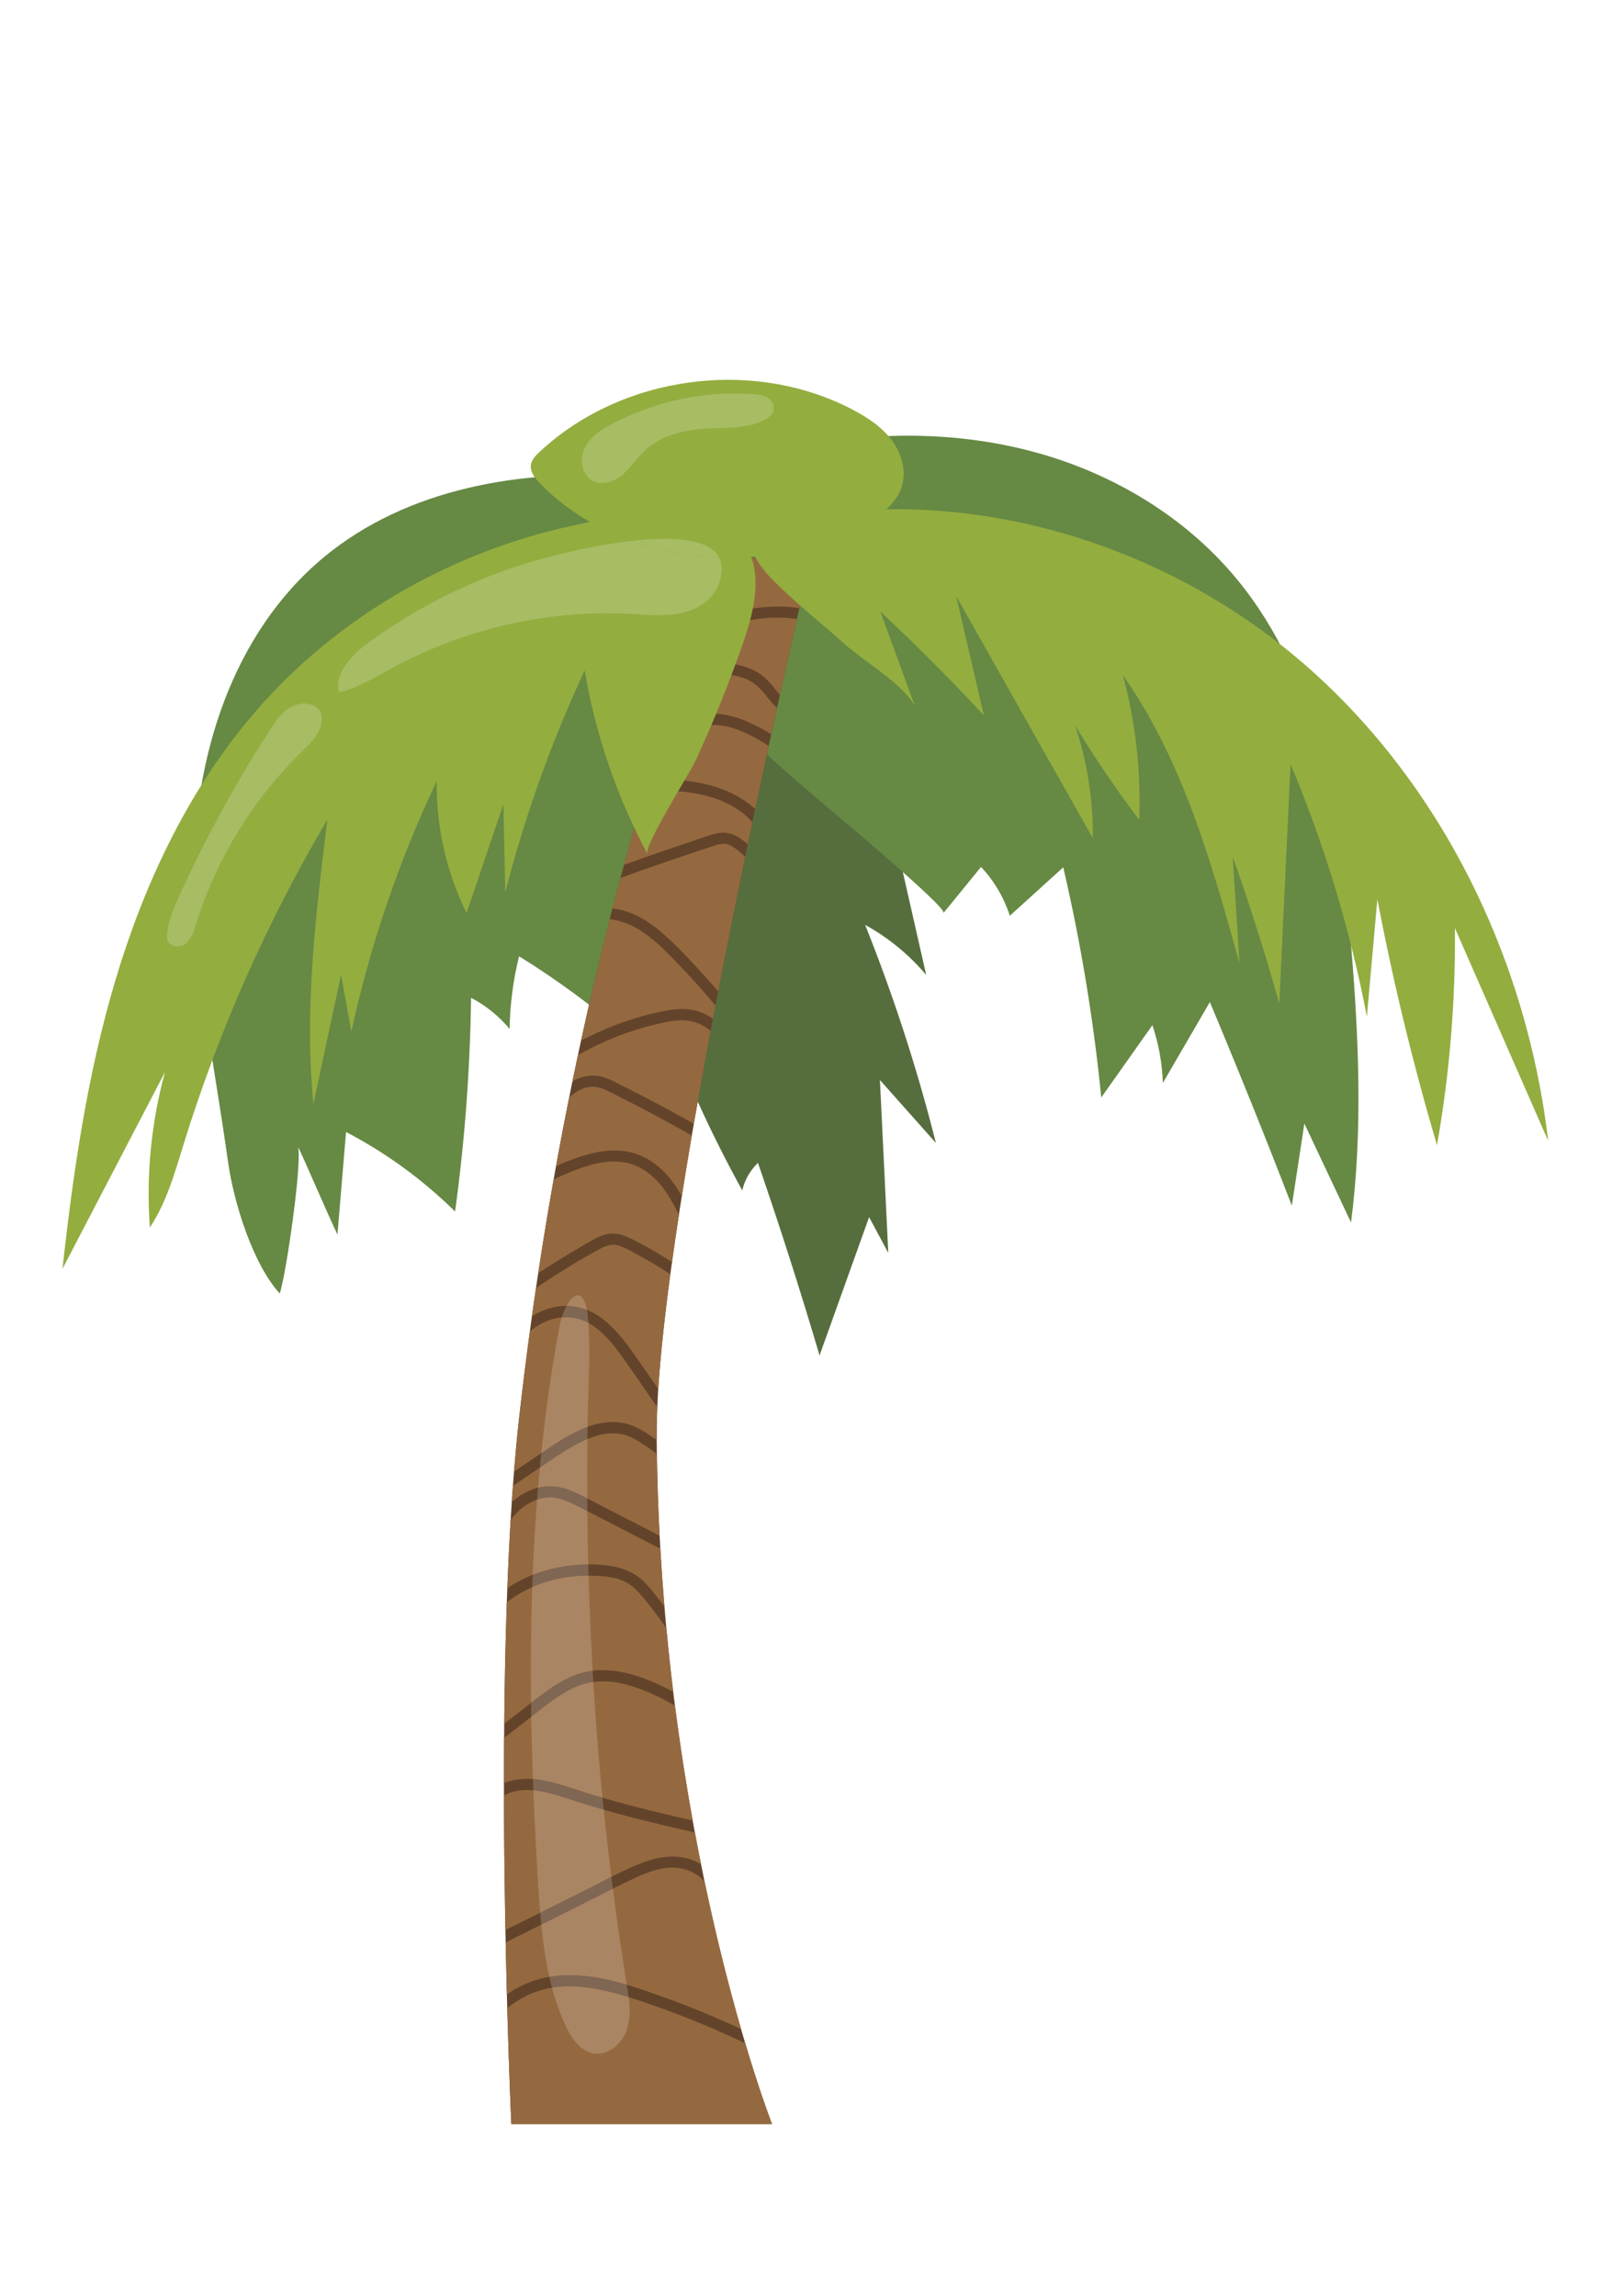<?xml version="1.0" encoding="UTF-8" standalone="no"?>
<!-- Created with Inkscape (http://www.inkscape.org/) -->

<svg
   width="210mm"
   height="297mm"
   viewBox="0 0 210 297"
   version="1.1"
   id="svg1"
   inkscape:version="1.4.2 (f4327f4, 2025-05-13)"
   sodipodi:docname="Palmera.svg"
   xmlns:inkscape="http://www.inkscape.org/namespaces/inkscape"
   xmlns:sodipodi="http://sodipodi.sourceforge.net/DTD/sodipodi-0.dtd"
   xmlns="http://www.w3.org/2000/svg"
   xmlns:svg="http://www.w3.org/2000/svg">
  <sodipodi:namedview
     id="namedview1"
     pagecolor="#505050"
     bordercolor="#eeeeee"
     borderopacity="1"
     inkscape:showpageshadow="0"
     inkscape:pageopacity="0"
     inkscape:pagecheckerboard="0"
     inkscape:deskcolor="#505050"
     inkscape:document-units="mm"
     inkscape:zoom="0.68862935"
     inkscape:cx="542.38176"
     inkscape:cy="642.5808"
     inkscape:window-width="1920"
     inkscape:window-height="991"
     inkscape:window-x="-9"
     inkscape:window-y="-9"
     inkscape:window-maximized="1"
     inkscape:current-layer="layer1"
     showgrid="false" />
  <defs
     id="defs1" />
  <g
     inkscape:label="Capa 1"
     inkscape:groupmode="layer"
     id="layer1">
    <path
       id="path64"
       style="fill:#566e3e;fill-opacity:1;fill-rule:nonzero;stroke:none;stroke-width:0.025"
       d="m 96.04,154 c 0.314,-1.351 1.029,-2.603 2.032,-3.562 2.842,8.243 5.499,16.549 7.97,24.911 2.137,-5.963 4.274,-11.926 6.411,-17.89 0.827,1.54 1.653,3.08 2.48,4.62 -0.36,-7.453 -0.719,-14.908 -1.079,-22.363 2.415,2.719 4.831,5.436 7.246,8.152 -2.42,-9.596 -5.483,-19.033 -9.161,-28.221 3.002,1.654 5.695,3.863 7.903,6.481 -2.167,-9.541 -4.334,-19.079 -6.5,-28.619 -1.171,-5.158 -2.468,-10.563 -6.03,-14.471 -9.313,-10.222 -26.487,-3.118 -27.309,10.298 -0.314,5.123 1.776,10.482 1.952,15.67 0.255,7.486 1.546,14.741 3.838,21.876 2.583,8.038 6.191,15.724 10.246,23.118" />
    <path
       id="path68"
       style="fill:#668944;fill-opacity:1;fill-rule:nonzero;stroke:none;stroke-width:0.026"
       d="m 134.099,58.551 c 9.981,2.75 19.272,8.322 25.876,16.296 10.785,13.023 13.474,30.797 14.86,47.648 0.976,11.869 1.507,23.848 -0.025,35.659 -2.013,-4.27 -4.026,-8.537 -6.039,-12.805 -0.54,3.539 -1.081,7.081 -1.62,10.62 -3.406,-8.829 -6.943,-17.608 -10.609,-26.335 -2.026,3.489 -4.053,6.976 -6.08,10.465 -0.085,-2.54 -0.543,-5.069 -1.353,-7.478 -2.206,3.118 -4.412,6.237 -6.618,9.358 -0.992,-10.018 -2.635,-19.972 -4.917,-29.777 -2.305,2.088 -4.61,4.178 -6.914,6.266 -0.753,-2.348 -2.036,-4.522 -3.725,-6.318 -1.619,1.988 -3.239,3.973 -4.858,5.961 0.572,-0.702 -15.857,-14.372 -17.355,-15.66 -5.984,-5.146 -11.909,-10.501 -16.524,-16.951 -3.449,-4.822 -8.082,-11.94 -4.385,-17.819 3.692,-5.874 12.905,-8.49 19.177,-9.797 10.216,-2.127 21.022,-2.117 31.112,0.668" />
    <path
       id="path72"
       style="fill:#668944;fill-opacity:1;fill-rule:nonzero;stroke:none;stroke-width:0.026"
       d="m 25.106,113.634 c -0.158,-15.446 4.906,-31.692 16.797,-41.549 10.78,-8.937 25.665,-11.458 39.628,-10.413 4.411,0.33 9.265,1.24 11.951,4.754 1.776,2.326 2.251,5.373 2.48,8.29 0.479,6.109 0.131,12.285 -1.033,18.303 -1.401,7.242 -3.962,14.198 -6.513,21.12 -2.436,6.608 -4.872,13.215 -7.307,19.823 -4.37,-3.777 -9.037,-7.208 -13.945,-10.255 -0.764,3.075 -1.176,6.239 -1.227,9.407 -1.37,-1.661 -3.077,-3.041 -4.987,-4.032 -0.123,9.249 -0.814,18.487 -2.068,27.65 -4.157,-4.107 -8.93,-7.588 -14.109,-10.291 -0.37,4.422 -0.74,8.843 -1.11,13.265 -1.146,-2.35 -4.051,-9.207 -5.197,-11.557 0.847,0.845 -1.398,16.556 -2.265,19.184 -3.431,-3.712 -5.955,-11.695 -6.702,-17.065 -1.686,-12.121 -4.267,-24.289 -4.393,-36.634" />
    <path
       id="path76"
       style="fill:#63442b;fill-opacity:1;fill-rule:nonzero;stroke:none;stroke-width:0.025"
       d="m 66.16,274.784 c 0,0 -2.703,-58.126 0.99,-91.178 7.532,-67.415 26.783,-111.418 26.783,-111.418 h 11 c 0,0 -20.166,85.256 -19.965,113.674 0.367,51.796 14.923,88.923 14.923,88.923 h -33.732" />
    <path
       id="path78"
       style="fill:#95693f;fill-opacity:1;fill-rule:nonzero;stroke:none;stroke-width:0.023"
       d="m 80.747,204.565 c -1.056,-0.49 -2.259,-0.637 -3.41,-0.699 -1.165,-0.062 -2.336,-0.028 -3.495,0.108 -2.23,0.261 -4.44,0.944 -6.393,2.056 -0.66,0.376 -1.285,0.804 -1.875,1.279 -0.179,5.165 -0.283,10.452 -0.332,15.686 1.246,-0.974 2.491,-1.948 3.738,-2.917 1.681,-1.309 3.394,-2.592 5.396,-3.369 2.097,-0.814 4.364,-0.802 6.535,-0.307 2.163,0.495 4.252,1.414 6.199,2.464 -0.327,-2.674 -0.625,-5.422 -0.888,-8.239 -0.796,-1.13 -1.62,-2.239 -2.482,-3.318 -0.854,-1.07 -1.721,-2.154 -2.992,-2.743" />
    <path
       id="path80"
       style="fill:#95693f;fill-opacity:1;fill-rule:nonzero;stroke:none;stroke-width:0.023"
       d="m 80.288,161.214 c -0.981,-0.378 -1.802,-0.112 -2.692,0.367 -2.831,1.522 -5.576,3.236 -8.242,5.046 -0.178,1.205 -0.353,2.42 -0.524,3.641 0.883,-0.541 1.84,-0.953 2.863,-1.171 2.148,-0.456 4.294,0.076 6.058,1.359 1.702,1.237 3.006,2.908 4.21,4.613 1.083,1.533 2.148,3.08 3.213,4.625 0.277,-4.315 0.821,-9.348 1.558,-14.836 -1.249,-0.83 -2.533,-1.606 -3.847,-2.328 -0.841,-0.461 -1.7,-0.969 -2.597,-1.315" />
    <path
       id="path82"
       style="fill:#95693f;fill-opacity:1;fill-rule:nonzero;stroke:none;stroke-width:0.023"
       d="m 70,188.01 c 3.219,-2.182 7.183,-4.948 11.287,-3.763 1.03,0.298 1.954,0.85 2.833,1.451 0.287,0.195 0.57,0.399 0.854,0.598 -0.001,-0.144 -0.004,-0.289 -0.005,-0.435 -0.008,-1.171 0.019,-2.443 0.077,-3.797 -1.517,-2.193 -3.008,-4.407 -4.563,-6.572 -1.08,-1.503 -2.289,-3.027 -3.856,-4.049 -1.654,-1.077 -3.541,-1.338 -5.419,-0.704 -0.978,0.33 -1.855,0.857 -2.649,1.494 -0.504,3.712 -0.976,7.503 -1.409,11.373 -0.241,2.156 -0.455,4.423 -0.644,6.772 1.164,-0.791 2.329,-1.579 3.493,-2.367" />
    <path
       id="path84"
       style="fill:#95693f;fill-opacity:1;fill-rule:nonzero;stroke:none;stroke-width:0.023"
       d="m 82.86,204.201 c 0.971,0.797 1.735,1.849 2.502,2.837 0.208,0.266 0.409,0.539 0.613,0.809 -0.206,-2.45 -0.385,-4.95 -0.533,-7.496 -0.071,-0.037 -0.143,-0.073 -0.214,-0.11 -2.219,-1.141 -4.438,-2.282 -6.656,-3.424 -1.12,-0.578 -2.241,-1.155 -3.361,-1.73 -0.957,-0.493 -1.918,-0.997 -2.972,-1.251 -1.966,-0.472 -3.884,0.408 -5.279,1.774 -0.324,0.316 -0.615,0.66 -0.89,1.017 -0.172,2.869 -0.314,5.823 -0.429,8.827 3.034,-2.058 6.75,-3.041 10.416,-3.071 2.375,-0.018 4.906,0.257 6.803,1.817" />
    <path
       id="path90"
       style="fill:#95693f;fill-opacity:1;fill-rule:nonzero;stroke:none;stroke-width:0.023"
       d="m 77.818,234.034 c -1.39,-0.401 -2.771,-0.832 -4.146,-1.279 -1.285,-0.419 -2.58,-0.836 -3.916,-1.063 -1.568,-0.268 -3.209,-0.154 -4.548,0.589 0.011,6.144 0.085,12.05 0.187,17.401 1.229,-0.614 2.458,-1.228 3.688,-1.842 2.406,-1.203 4.811,-2.406 7.216,-3.607 2.272,-1.137 4.525,-2.409 6.91,-3.293 2.061,-0.765 4.384,-1.118 6.478,-0.275 0.35,0.142 0.692,0.312 1.018,0.506 -0.269,-1.338 -0.535,-2.706 -0.797,-4.111 -1.239,-0.277 -2.478,-0.557 -3.713,-0.848 -2.808,-0.662 -5.606,-1.373 -8.378,-2.177" />
    <path
       id="path92"
       style="fill:#95693f;fill-opacity:1;fill-rule:nonzero;stroke:none;stroke-width:0.023"
       d="m 80.19,185.487 c -1.801,-0.284 -3.641,0.355 -5.228,1.157 -1.824,0.921 -3.491,2.12 -5.179,3.263 -1.14,0.772 -2.28,1.545 -3.419,2.317 -0.051,0.692 -0.1,1.389 -0.147,2.092 0.121,-0.11 0.246,-0.215 0.374,-0.319 1.775,-1.421 3.977,-2.122 6.22,-1.517 1.148,0.309 2.212,0.875 3.264,1.416 1.163,0.6 2.326,1.199 3.49,1.797 1.929,0.992 3.858,1.985 5.787,2.977 -0.18,-3.449 -0.303,-6.978 -0.357,-10.583 -0.707,-0.518 -1.421,-1.029 -2.159,-1.501 -0.819,-0.522 -1.678,-0.946 -2.646,-1.1" />
    <path
       id="path102"
       style="fill:#95693f;fill-opacity:1;fill-rule:nonzero;stroke:none;stroke-width:0.023"
       d="m 69.883,230.248 c 1.427,0.215 2.807,0.658 4.175,1.105 1.442,0.47 2.891,0.919 4.349,1.338 3.707,1.068 7.455,1.973 11.218,2.819 -0.836,-4.627 -1.616,-9.588 -2.29,-14.848 -0.548,-0.321 -1.105,-0.628 -1.672,-0.914 -1.845,-0.933 -3.806,-1.728 -5.851,-2.088 -1.979,-0.348 -3.964,-0.112 -5.773,0.772 -1.807,0.882 -3.38,2.163 -4.957,3.394 -1.285,1.004 -2.57,2.007 -3.855,3.009 -0.014,1.959 -0.02,3.907 -0.02,5.835 1.442,-0.582 3.085,-0.662 4.677,-0.422" />
    <path
       id="path108"
       style="fill:#95693f;fill-opacity:1;fill-rule:nonzero;stroke:none;stroke-width:0.023"
       d="m 86.372,258.545 c 3.228,1.171 6.402,2.491 9.514,3.944 -1.449,-5.019 -3.121,-11.445 -4.715,-19.044 -0.729,-0.907 -1.863,-1.492 -3.03,-1.728 -2.061,-0.415 -4.225,0.408 -6.065,1.267 -2.249,1.047 -4.45,2.205 -6.669,3.314 -3.327,1.664 -6.654,3.325 -9.981,4.989 0.048,2.365 0.102,4.613 0.157,6.712 0.753,-0.513 1.543,-0.969 2.384,-1.341 5.971,-2.626 12.656,-0.202 18.405,1.886" />
    <path
       id="path110"
       style="fill:#95693f;fill-opacity:1;fill-rule:nonzero;stroke:none;stroke-width:0.023"
       d="m 93.783,263.11 c -2.826,-1.272 -5.705,-2.427 -8.626,-3.46 -2.914,-1.034 -5.888,-2.056 -8.959,-2.5 -2.872,-0.417 -5.822,-0.176 -8.411,1.21 -0.761,0.408 -1.473,0.889 -2.156,1.407 0.255,9.114 0.529,15.017 0.529,15.017 h 33.732 c 0,0 -1.457,-3.719 -3.46,-10.436 -0.878,-0.424 -1.76,-0.839 -2.648,-1.237" />
    <path
       id="path120"
       style="fill:#95693f;fill-opacity:1;fill-rule:nonzero;stroke:none;stroke-width:0.023"
       d="m 79.521,132.648 c 2.211,-0.848 4.516,-1.531 6.851,-1.936 1.201,-0.211 2.417,-0.291 3.609,0.021 0.815,0.213 1.573,0.584 2.267,1.054 0.108,-0.571 0.217,-1.141 0.326,-1.712 -1.481,-1.765 -3.016,-3.483 -4.614,-5.142 -1.523,-1.584 -3.071,-3.229 -4.919,-4.441 -1.231,-0.807 -2.674,-1.432 -4.157,-1.567 -1.246,4.9 -2.489,10.136 -3.697,15.684 1.405,-0.733 2.852,-1.389 4.334,-1.959" />
    <path
       id="path122"
       style="fill:#95693f;fill-opacity:1;fill-rule:nonzero;stroke:none;stroke-width:0.023"
       d="m 77.492,139.209 c 1.044,0.176 2.003,0.731 2.94,1.199 0.998,0.5 1.991,1.006 2.98,1.519 2.141,1.114 4.261,2.269 6.361,3.456 0.687,-3.96 1.419,-7.991 2.176,-12.02 -0.365,-0.296 -0.759,-0.557 -1.185,-0.779 -1.868,-0.972 -3.879,-0.55 -5.831,-0.087 -3.558,0.843 -6.972,2.195 -10.151,3.99 -0.239,1.123 -0.478,2.255 -0.714,3.403 1.037,-0.584 2.21,-0.887 3.423,-0.681" />
    <path
       id="path124"
       style="fill:#95693f;fill-opacity:1;fill-rule:nonzero;stroke:none;stroke-width:0.023"
       d="m 83.897,149.996 c 1.89,1.121 3.246,2.835 4.323,4.737 0.404,-2.56 0.836,-5.172 1.289,-7.821 -0.438,-0.25 -0.873,-0.504 -1.313,-0.752 -1.865,-1.043 -3.746,-2.058 -5.642,-3.041 -0.948,-0.493 -1.9,-0.979 -2.856,-1.455 -0.825,-0.412 -1.695,-0.942 -2.627,-1.056 -1.286,-0.158 -2.483,0.504 -3.427,1.377 -0.58,2.883 -1.147,5.839 -1.698,8.869 3.793,-1.671 8.109,-3.133 11.951,-0.857" />
    <path
       id="path126"
       style="fill:#95693f;fill-opacity:1;fill-rule:nonzero;stroke:none;stroke-width:0.023"
       d="m 72.39,162.946 c 0.934,-0.578 1.877,-1.139 2.828,-1.689 0.92,-0.532 1.846,-1.13 2.855,-1.478 1.082,-0.376 2.113,-0.204 3.134,0.257 0.979,0.44 1.929,0.965 2.864,1.49 0.978,0.55 1.937,1.132 2.879,1.742 0.275,-1.982 0.573,-4.017 0.891,-6.096 -0.484,-1.018 -1.02,-2.007 -1.654,-2.938 -0.936,-1.373 -2.128,-2.59 -3.642,-3.314 -1.89,-0.901 -4.048,-0.761 -6.02,-0.234 -1.69,0.454 -3.296,1.157 -4.885,1.886 -0.698,3.928 -1.368,7.973 -1.999,12.132 0.909,-0.598 1.824,-1.187 2.75,-1.758" />
    <path
       id="path128"
       style="fill:#806753;fill-opacity:1;fill-rule:nonzero;stroke:none;stroke-width:0.023"
       d="m 81.337,258.36 c -1.686,-0.52 -3.397,-0.958 -5.138,-1.21 -0.821,-0.119 -1.649,-0.186 -2.473,-0.186 -0.772,0 -1.541,0.057 -2.297,0.181 -0.126,-0.47 -0.242,-0.942 -0.35,-1.416 0.871,-0.149 1.751,-0.215 2.635,-0.215 2.464,0 4.959,0.522 7.384,1.237 0.086,0.532 0.172,1.07 0.239,1.609 m -11.304,-9.375 c -0.051,-0.516 -0.098,-1.034 -0.141,-1.551 2.136,-1.068 4.271,-2.134 6.407,-3.201 0.933,-0.467 1.863,-0.956 2.8,-1.432 0.064,0.511 0.129,1.024 0.195,1.538 -1.298,0.649 -2.589,1.313 -3.886,1.962 -1.791,0.896 -3.583,1.792 -5.374,2.686 m 8.081,-14.864 c -0.099,-0.03 -0.197,-0.057 -0.296,-0.087 -1.39,-0.401 -2.771,-0.832 -4.146,-1.279 -1.285,-0.419 -2.58,-0.836 -3.916,-1.063 -0.247,-0.043 -0.497,-0.076 -0.746,-0.099 -0.019,-0.484 -0.037,-0.962 -0.055,-1.448 0.31,0.023 0.62,0.057 0.928,0.103 1.427,0.215 2.807,0.658 4.175,1.105 1.294,0.422 2.593,0.827 3.899,1.21 0.051,0.52 0.103,1.036 0.156,1.558 m -9.375,-12.027 c -0.01,-0.603 -0.019,-1.208 -0.026,-1.81 0.089,-0.069 0.178,-0.137 0.267,-0.206 1.681,-1.309 3.394,-2.592 5.396,-3.369 0.75,-0.291 1.522,-0.477 2.303,-0.573 0.028,0.488 0.057,0.972 0.087,1.46 -0.937,0.131 -1.852,0.408 -2.727,0.836 -1.807,0.882 -3.38,2.163 -4.957,3.394 -0.115,0.089 -0.229,0.179 -0.343,0.268 m 0.127,-16.777 c 0.018,-0.529 0.038,-1.056 0.059,-1.586 2.258,-0.891 4.706,-1.329 7.133,-1.347 0.018,0 0.036,0 0.054,0 0.012,0.486 0.025,0.967 0.039,1.453 -0.771,0.002 -1.542,0.048 -2.307,0.138 -1.706,0.199 -3.401,0.646 -4.977,1.343" />
    <path
       id="path130"
       style="fill:#a98563;fill-opacity:1;fill-rule:nonzero;stroke:none;stroke-width:0.023"
       d="m 68.713,220.284 c -0.06,-4.991 -0.019,-9.985 0.153,-14.967 1.577,-0.697 3.272,-1.144 4.977,-1.343 0.766,-0.089 1.536,-0.135 2.307,-0.138 0.117,4.102 0.293,8.204 0.529,12.299 -0.781,0.096 -1.553,0.282 -2.303,0.573 -2.001,0.777 -3.715,2.06 -5.396,3.369 -0.089,0.069 -0.178,0.138 -0.267,0.206" />
    <path
       id="path132"
       style="fill:#806753;fill-opacity:1;fill-rule:nonzero;stroke:none;stroke-width:0.023"
       d="m 75.993,195.488 c -0.261,-0.133 -0.521,-0.268 -0.781,-0.401 -0.957,-0.493 -1.918,-0.997 -2.972,-1.251 -0.365,-0.087 -0.729,-0.128 -1.088,-0.128 -0.568,0 -1.125,0.103 -1.658,0.286 0.04,-0.513 0.081,-1.024 0.124,-1.538 0.507,-0.126 1.028,-0.193 1.556,-0.193 0.539,0 1.086,0.071 1.636,0.218 1.114,0.3 2.149,0.843 3.17,1.368 0.003,0.548 0.007,1.093 0.012,1.639 m -6.142,-5.626 c 0.06,-0.626 0.122,-1.254 0.187,-1.879 1.8,-1.219 3.831,-2.615 5.989,-3.401 -0.008,0.527 -0.015,1.054 -0.022,1.581 -0.357,0.147 -0.706,0.312 -1.044,0.481 -1.8,0.907 -3.446,2.09 -5.111,3.217 m 6.28,-18.716 c -0.919,-0.495 -1.899,-0.749 -2.901,-0.749 -0.179,0 -0.359,0.009 -0.54,0.025 0.175,-0.552 0.386,-1.059 0.616,-1.485 0.904,0.009 1.79,0.19 2.629,0.518 0.061,0.323 0.111,0.694 0.149,1.111 0.017,0.195 0.033,0.387 0.048,0.58" />
    <path
       id="path134"
       style="fill:#a98563;fill-opacity:1;fill-rule:nonzero;stroke:none;stroke-width:0.023"
       d="m 75.934,169.455 c -0.839,-0.328 -1.725,-0.509 -2.629,-0.518 0.453,-0.841 0.98,-1.377 1.458,-1.377 0.485,0 0.918,0.552 1.171,1.895" />
    <path
       id="path136"
       style="fill:#a98563;fill-opacity:1;fill-rule:nonzero;stroke:none;stroke-width:0.023"
       d="m 70.038,187.983 c 0.565,-5.445 1.328,-10.867 2.327,-16.259 0.084,-0.451 0.194,-0.889 0.324,-1.302 0.181,-0.016 0.36,-0.025 0.54,-0.025 1.003,0 1.983,0.254 2.901,0.749 0.273,3.657 0.014,7.402 -0.061,11.053 -0.017,0.795 -0.031,1.59 -0.043,2.383 -2.157,0.786 -4.189,2.182 -5.989,3.401" />
    <path
       id="path138"
       style="fill:#a98563;fill-opacity:1;fill-rule:nonzero;stroke:none;stroke-width:0.023"
       d="m 68.925,203.731 c 0.13,-3.25 0.317,-6.497 0.569,-9.737 0.533,-0.183 1.09,-0.286 1.658,-0.286 0.359,0 0.723,0.041 1.088,0.128 1.054,0.254 2.015,0.759 2.972,1.251 0.261,0.133 0.521,0.268 0.781,0.401 0.021,2.299 0.06,4.599 0.118,6.896 -0.018,0 -0.036,0 -0.054,0 -2.426,0.018 -4.874,0.456 -7.133,1.347" />
    <path
       id="path140"
       style="fill:#a98563;fill-opacity:1;fill-rule:nonzero;stroke:none;stroke-width:0.023"
       d="m 69.892,247.433 c -0.109,-1.315 -0.195,-2.631 -0.275,-3.942 -0.243,-3.96 -0.45,-7.927 -0.607,-11.898 0.25,0.023 0.499,0.055 0.746,0.099 1.336,0.227 2.63,0.644 3.916,1.063 1.375,0.447 2.756,0.878 4.146,1.279 0.099,0.03 0.198,0.057 0.296,0.087 0.296,2.894 0.624,5.791 0.985,8.678 -0.937,0.477 -1.867,0.965 -2.8,1.432 -2.135,1.068 -4.271,2.134 -6.407,3.201" />
    <path
       id="path142"
       style="fill:#a98563;fill-opacity:1;fill-rule:nonzero;stroke:none;stroke-width:0.023"
       d="m 75.981,193.849 c -1.021,-0.525 -2.056,-1.068 -3.17,-1.368 -0.55,-0.147 -1.097,-0.218 -1.636,-0.218 -0.528,0 -1.049,0.067 -1.556,0.193 0.073,-0.866 0.15,-1.728 0.233,-2.594 1.664,-1.127 3.311,-2.31 5.111,-3.217 0.337,-0.17 0.686,-0.335 1.044,-0.481 -0.03,2.562 -0.039,5.122 -0.025,7.686" />
    <path
       id="path144"
       style="fill:#a98563;fill-opacity:1;fill-rule:nonzero;stroke:none;stroke-width:0.023"
       d="m 77.957,232.562 c -1.306,-0.383 -2.605,-0.788 -3.899,-1.21 -1.368,-0.447 -2.748,-0.889 -4.175,-1.105 -0.308,-0.046 -0.618,-0.08 -0.928,-0.103 -0.097,-2.681 -0.171,-5.365 -0.216,-8.051 0.114,-0.089 0.229,-0.179 0.343,-0.268 1.577,-1.231 3.15,-2.512 4.957,-3.394 0.875,-0.429 1.791,-0.706 2.727,-0.836 0.306,4.994 0.702,9.987 1.191,14.967" />
    <path
       id="path146"
       style="fill:#a98563;fill-opacity:1;fill-rule:nonzero;stroke:none;stroke-width:0.023"
       d="m 81.097,256.751 c -2.425,-0.715 -4.92,-1.237 -7.384,-1.237 -0.884,0 -1.764,0.067 -2.635,0.215 -0.502,-2.207 -0.819,-4.469 -1.045,-6.744 1.792,-0.894 3.583,-1.79 5.374,-2.686 1.297,-0.649 2.588,-1.313 3.886,-1.962 0.532,4.132 1.13,8.255 1.797,12.366 0.003,0.016 0.005,0.032 0.008,0.048" />
    <path
       id="path148"
       style="fill:#a98563;fill-opacity:1;fill-rule:nonzero;stroke:none;stroke-width:0.023"
       d="m 77.32,265.681 c -0.14,0 -0.281,-0.009 -0.423,-0.03 -1.816,-0.259 -2.995,-2.024 -3.758,-3.692 -0.712,-1.558 -1.27,-3.169 -1.71,-4.815 0.756,-0.124 1.525,-0.181 2.297,-0.181 0.824,0 1.652,0.067 2.473,0.186 1.741,0.252 3.452,0.69 5.138,1.21 0.172,1.38 0.217,2.768 -0.19,4.086 -0.529,1.71 -2.081,3.236 -3.826,3.236" />
    <path
       id="path88"
       style="fill:#95693f;fill-opacity:1;fill-rule:nonzero;stroke:none;stroke-width:0.024"
       d="m 97.71,104.667 c 0.602,-2.84 1.189,-5.575 1.752,-8.168 -1.063,-0.709 -2.189,-1.333 -3.365,-1.834 -1.406,-0.597 -2.888,-1.014 -4.427,-0.822 -2.545,0.319 -4.753,1.934 -6.716,3.542 -0.333,1.069 -0.67,2.172 -1.011,3.303 1.817,0.022 3.651,0.146 5.441,0.395 3.028,0.422 6.092,1.498 8.328,3.583" />
    <path
       id="path96"
       style="fill:#95693f;fill-opacity:1;fill-rule:nonzero;stroke:none;stroke-width:0.023"
       d="m 89.642,108.794 c 1.052,-0.349 2.129,-0.804 3.222,-1.008 1.109,-0.206 2.057,0.075 2.972,0.713 0.317,0.223 0.623,0.46 0.92,0.708 0.199,-0.957 0.397,-1.902 0.594,-2.837 -0.811,-0.924 -1.813,-1.667 -2.903,-2.249 -2.997,-1.599 -6.471,-1.829 -9.8,-1.934 -0.377,-0.014 -0.758,-0.033 -1.14,-0.045 -0.904,3.039 -1.832,6.286 -2.769,9.735 1.918,-0.689 3.84,-1.367 5.769,-2.026 1.043,-0.356 2.089,-0.708 3.135,-1.057" />
    <path
       id="path100"
       style="fill:#95693f;fill-opacity:1;fill-rule:nonzero;stroke:none;stroke-width:0.023"
       d="m 94.454,109.349 c -0.864,-0.435 -1.8,-0.021 -2.649,0.258 -3.862,1.267 -7.703,2.591 -11.525,3.971 -0.343,1.283 -0.687,2.593 -1.032,3.929 1.758,0.205 3.449,0.967 4.888,1.976 1.945,1.361 3.603,3.109 5.233,4.821 1.22,1.283 2.404,2.598 3.555,3.943 1.148,-5.945 2.333,-11.82 3.492,-17.405 -0.583,-0.56 -1.235,-1.126 -1.962,-1.492" />
    <path
       id="path106"
       style="fill:#95693f;fill-opacity:1;fill-rule:nonzero;stroke:none;stroke-width:0.025"
       d="m 91.54,80.261 c 1.476,-0.64 3.022,-1.07 4.605,-1.35 1.532,-0.273 3.091,-0.453 4.648,-0.445 0.874,0.005 1.763,0.073 2.636,0.22 0.939,-4.109 1.504,-6.498 1.504,-6.498 H 93.933 c 0,0 -1.299,2.971 -3.351,8.541 0.314,-0.167 0.633,-0.326 0.959,-0.468" />
    <path
       id="path114"
       style="fill:#95693f;fill-opacity:1;fill-rule:nonzero;stroke:none;stroke-width:0.025"
       d="m 95.865,80.438 c -2.177,0.447 -4.343,1.194 -6.101,2.537 -0.329,0.914 -0.671,1.882 -1.028,2.907 1.446,-0.186 2.903,-0.251 4.36,-0.171 1.433,0.082 2.864,0.295 4.186,0.876 1.239,0.544 2.132,1.445 2.96,2.485 0.214,0.271 0.434,0.556 0.667,0.829 0.835,-3.776 1.583,-7.097 2.201,-9.811 -2.386,-0.395 -4.905,-0.134 -7.244,0.348" />
    <path
       id="path118"
       style="fill:#95693f;fill-opacity:1;fill-rule:nonzero;stroke:none;stroke-width:0.024"
       d="m 99.213,90.104 c -0.761,-0.958 -1.545,-1.803 -2.704,-2.274 -1.268,-0.514 -2.661,-0.648 -4.017,-0.687 -1.441,-0.044 -2.877,0.061 -4.292,0.29 -0.781,2.281 -1.617,4.801 -2.491,7.55 0.603,-0.431 1.224,-0.841 1.872,-1.201 1.386,-0.773 2.901,-1.328 4.495,-1.426 1.744,-0.105 3.408,0.461 4.98,1.158 0.948,0.419 1.859,0.916 2.734,1.472 0.254,-1.165 0.503,-2.298 0.745,-3.397 -0.484,-0.441 -0.909,-0.965 -1.323,-1.484" />
    <path
       id="path152"
       style="fill:#93ad3f;fill-opacity:1;fill-rule:nonzero;stroke:none;stroke-width:0.026"
       d="m 32.2,93.049 c -8.114,9.767 -13.608,21.513 -17.244,33.678 -3.636,12.166 -5.479,24.795 -6.872,37.417 4.422,-8.487 8.844,-16.973 13.265,-25.462 -1.785,6.531 -2.452,13.369 -1.961,20.121 2.143,-3.223 3.206,-7.018 4.349,-10.715 4.537,-14.68 10.801,-28.824 18.621,-42.049 -1.505,12.209 -3.011,24.54 -1.809,36.783 1.194,-5.57 2.388,-11.14 3.582,-16.71 0.443,2.45 0.886,4.9 1.329,7.35 2.433,-11.179 6.148,-22.079 11.05,-32.418 -0.087,5.89 1.248,11.795 3.86,17.074 1.588,-4.692 3.176,-9.383 4.764,-14.072 0.08,3.8 0.161,7.6 0.241,11.403 2.527,-9.862 5.972,-19.49 10.276,-28.716 1.394,8.278 4.149,16.324 8.121,23.721 -0.516,-0.961 5.51,-10.506 6.2,-11.993 1.896,-4.081 3.62,-8.244 5.165,-12.472 2.029,-5.552 5.078,-13.297 -0.8,-17.684 -5.251,-3.919 -14.431,-1.559 -20.242,-0.307 -7.562,1.628 -14.877,4.411 -21.612,8.219 -7.69,4.346 -14.634,10.032 -20.282,16.834" />
    <path
       id="path156"
       style="fill:#93ad3f;fill-opacity:1;fill-rule:nonzero;stroke:none;stroke-width:0.026"
       d="m 167.879,85.167 c 18.344,15.497 29.642,38.576 32.442,62.425 -4.024,-9.18 -8.049,-18.358 -12.073,-27.538 0.095,9.409 -0.68,18.826 -2.314,28.091 -3.097,-10.467 -5.674,-21.089 -7.717,-31.814 -0.453,5.061 -0.905,10.125 -1.358,15.186 -2.143,-11.191 -5.459,-22.152 -9.875,-32.655 -0.484,10.323 -0.969,20.644 -1.453,30.967 -1.808,-6.4 -3.821,-12.743 -6.034,-19.017 0.297,4.621 0.595,9.242 0.892,13.863 -3.606,-13 -7.343,-26.286 -15.093,-37.328 1.643,6.086 2.356,12.421 2.107,18.718 -2.964,-3.921 -5.729,-7.991 -8.28,-12.192 1.556,4.688 2.33,9.633 2.279,14.571 -5.893,-10.439 -11.787,-20.88 -17.681,-31.319 1.195,5.138 2.391,10.279 3.586,15.418 -4.308,-4.629 -8.777,-9.108 -13.397,-13.428 1.512,4.134 3.024,8.271 4.536,12.406 -1.288,-2.816 -6.716,-6.016 -9.072,-8.127 -3.174,-2.845 -6.659,-5.54 -9.612,-8.611 -6.505,-6.763 1.561,-7.697 7.461,-8.405 13.835,-1.66 28.026,0.783 40.744,6.384 7.179,3.164 13.917,7.342 19.91,12.406" />
    <path
       id="path160"
       style="fill:#93ad3f;fill-opacity:1;fill-rule:nonzero;stroke:none;stroke-width:0.027"
       d="m 69.837,62.496 c -0.631,-0.656 -1.275,-1.467 -1.141,-2.368 0.099,-0.664 0.601,-1.185 1.091,-1.642 10.609,-9.934 27.637,-12.248 40.511,-5.504 1.935,1.013 3.817,2.247 5.117,4.002 1.3,1.752 1.936,4.118 1.202,6.174 -0.715,2.002 -2.55,3.373 -4.391,4.432 -12.822,7.394 -31.937,5.76 -42.389,-5.093" />
    <path
       id="path164"
       style="fill:#a7bc63;fill-opacity:1;fill-rule:nonzero;stroke:none;stroke-width:0.025"
       d="m 43.849,89.584 c -0.612,-2.565 1.649,-4.855 3.774,-6.416 7.626,-5.61 16.431,-9.586 25.656,-11.691 1.295,-0.295 4.738,-1.085 8.417,-1.507 3.603,1.281 7.457,1.988 11.326,2.125 0.461,0.862 0.503,2.003 -0.028,3.493 -0.716,2.011 -2.771,3.292 -4.859,3.739 -0.93,0.201 -1.875,0.264 -2.825,0.264 -1.184,0 -2.378,-0.099 -3.561,-0.165 -1.04,-0.056 -2.081,-0.084 -3.123,-0.084 -9.59,0 -19.178,2.4 -27.623,6.948 -2.319,1.251 -4.595,2.674 -7.155,3.295" />
    <path
       id="path168"
       style="fill:#a7bc63;fill-opacity:1;fill-rule:nonzero;stroke:none;stroke-width:0.025"
       d="m 93.022,72.092 c -3.869,-0.137 -7.722,-0.845 -11.326,-2.124 1.435,-0.165 2.906,-0.272 4.299,-0.272 3.24,0 6.058,0.583 7.027,2.396" />
    <path
       id="path172"
       style="fill:#a7bc63;fill-opacity:1;fill-rule:nonzero;stroke:none;stroke-width:0.027"
       d="m 77.885,62.499 c -0.387,0 -0.768,-0.077 -1.127,-0.25 -1.49,-0.726 -1.828,-2.851 -1.089,-4.334 0.739,-1.484 2.226,-2.433 3.705,-3.18 5.061,-2.558 10.192,-3.834 15.751,-3.834 0.703,0 1.413,0.021 2.13,0.061 0.674,0.037 1.372,0.101 1.959,0.431 0.588,0.332 1.034,1.01 0.886,1.67 -0.124,0.553 -0.617,0.944 -1.114,1.218 -2.12,1.175 -4.685,1.037 -7.106,1.141 -3.025,0.13 -6.212,0.774 -8.422,2.845 -1.022,0.957 -1.782,2.172 -2.84,3.09 -0.757,0.657 -1.762,1.143 -2.734,1.143" />
    <path
       id="path176"
       style="fill:#a7bc63;fill-opacity:1;fill-rule:nonzero;stroke:none;stroke-width:0.024"
       d="m 22.924,122.431 c -0.494,0 -0.963,-0.203 -1.177,-0.647 -0.15,-0.309 -0.148,-0.668 -0.12,-1.011 0.134,-1.624 0.793,-3.154 1.464,-4.638 3.414,-7.55 7.395,-14.847 11.898,-21.804 0.616,-0.953 1.262,-1.921 2.186,-2.577 0.7,-0.499 1.497,-0.741 2.223,-0.741 1.588,0 2.833,1.156 1.967,3.315 -0.469,1.17 -1.429,2.056 -2.331,2.937 -6.329,6.17 -11.085,13.942 -13.703,22.385 -0.268,0.866 -0.548,1.79 -1.241,2.372 -0.317,0.265 -0.75,0.408 -1.165,0.408" />
  </g>
</svg>
